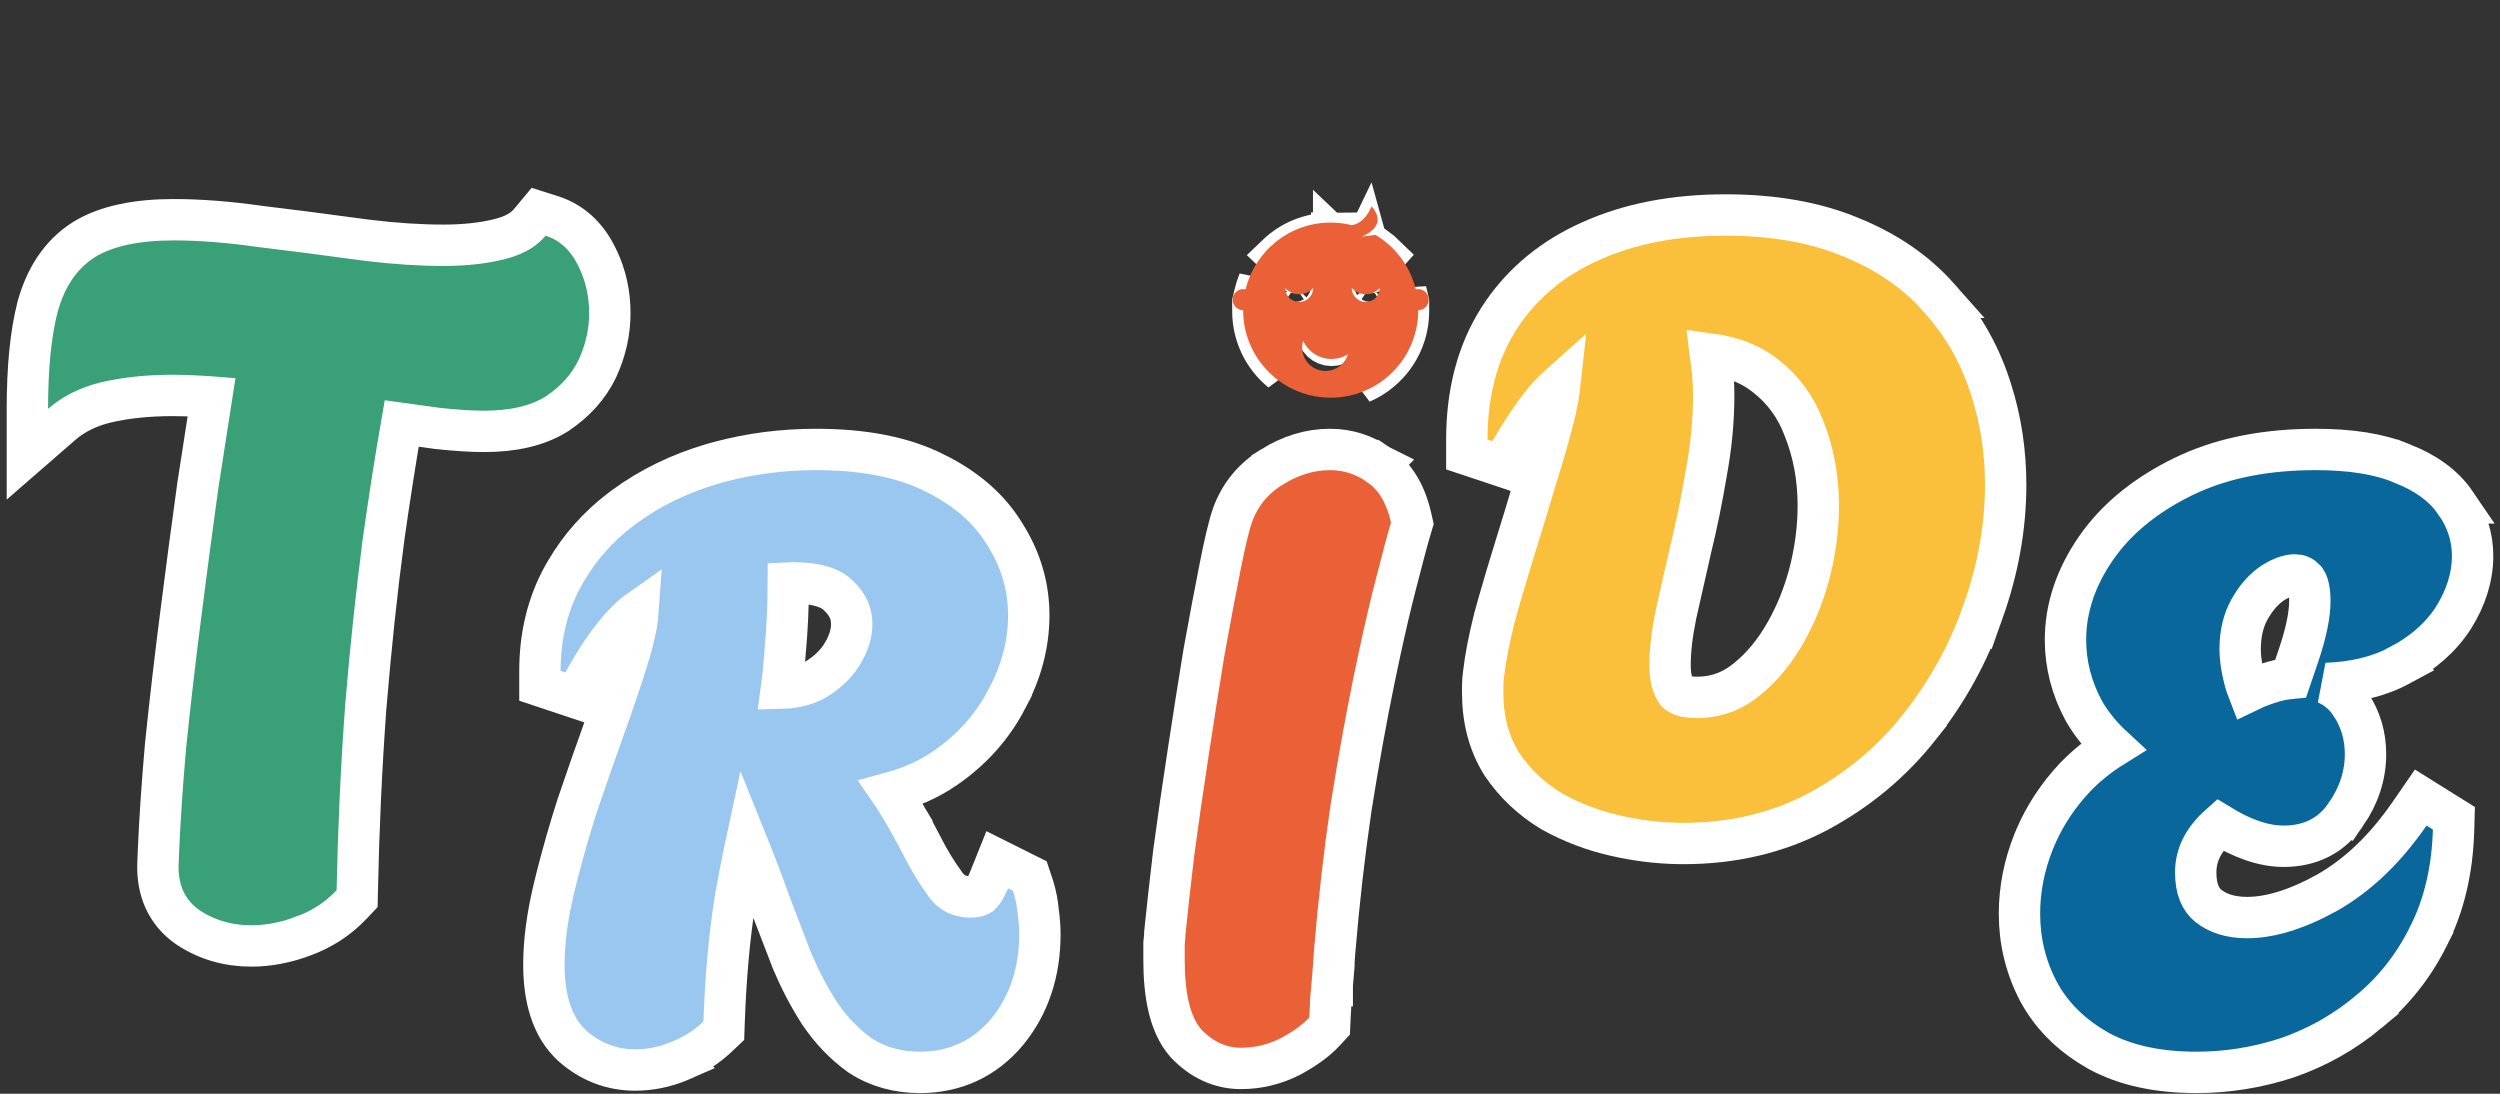 <svg width="208" height="91" viewBox="0 0 208 91" fill="none" xmlns="http://www.w3.org/2000/svg">
<rect x="0" y="0" width="208" height="91" fill="#333333" stroke="none"/>
<path d="M45.918 17.968C47.578 18.497 48.798 19.664 49.599 21.252L49.737 21.53C50.411 22.926 50.738 24.446 50.738 26.062C50.738 27.635 50.39 29.165 49.716 30.636L49.704 30.662C48.976 32.183 47.834 33.432 46.352 34.42L46.309 34.448C44.679 35.466 42.618 35.89 40.281 35.89C39.202 35.89 37.902 35.805 36.398 35.644L36.364 35.64L36.33 35.635C35.407 35.498 34.438 35.363 33.423 35.226C32.939 37.997 32.435 41.208 31.913 44.861L31.914 44.862C31.341 49.185 30.846 53.853 30.428 58.866C30.063 63.866 29.829 68.946 29.725 74.105L29.711 74.77L29.253 75.253C28.125 76.443 26.775 77.322 25.223 77.884L25.224 77.885C25.22 77.887 25.216 77.887 25.212 77.888C25.209 77.889 25.205 77.892 25.202 77.893L25.201 77.892C23.778 78.423 22.349 78.703 20.921 78.703C18.981 78.703 17.201 78.197 15.638 77.155L15.623 77.145L15.609 77.135C13.85 75.911 13.073 74.055 13.141 71.891V71.883L13.185 70.753C13.302 68.084 13.498 65.177 13.775 62.035L13.777 62.022L13.778 62.009C14.147 58.427 14.568 54.792 15.042 51.106C15.515 47.376 15.988 43.803 16.461 40.386L16.463 40.373L16.465 40.36C16.875 37.694 17.255 35.252 17.602 33.035C17.527 33.029 17.452 33.023 17.378 33.017L16.727 32.975C15.862 32.924 15.083 32.899 14.389 32.899C12.292 32.899 10.434 33.099 8.802 33.483C7.312 33.846 6.104 34.464 5.13 35.31L2.279 37.789V34.011C2.279 30.633 2.545 27.797 3.12 25.556L3.123 25.541L3.127 25.527C3.788 23.124 5.018 21.198 6.926 19.971L6.938 19.963L6.948 19.956C8.861 18.769 11.438 18.281 14.467 18.281C16.658 18.281 19.07 18.473 21.696 18.847C24.323 19.163 26.976 19.504 29.654 19.872L30.624 19.998C32.865 20.271 34.955 20.406 36.897 20.406C38.678 20.406 40.213 20.233 41.517 19.907L41.53 19.903L41.981 19.78C42.984 19.472 43.643 19.024 44.074 18.507L44.815 17.618L45.918 17.968Z" fill="#3AA078" stroke="white" stroke-width="3.442"/>
<path d="M67.898 37.395C71.79 37.395 75.113 38.008 77.765 39.353H77.766C80.319 40.605 82.306 42.295 83.61 44.465L83.849 44.855C85.004 46.817 85.594 48.94 85.594 51.196C85.594 53.611 84.962 55.95 83.747 58.196L83.748 58.197C82.555 60.483 80.843 62.386 78.644 63.901L78.638 63.906C77.284 64.829 75.784 65.503 74.154 65.945C74.304 66.162 74.451 66.384 74.589 66.615H74.588C75.1 67.436 75.622 68.338 76.151 69.321L76.689 70.341L76.694 70.351L76.699 70.361C77.267 71.497 77.937 72.596 78.712 73.659C79.203 74.302 79.826 74.624 80.77 74.624C81.207 74.624 81.44 74.53 81.571 74.446C81.745 74.285 82.003 73.942 82.274 73.264L82.97 71.528L84.643 72.364L85.038 72.562L85.676 72.881L85.901 73.557L85.995 73.85C86.194 74.507 86.322 75.164 86.375 75.818C86.468 76.484 86.519 77.123 86.519 77.732C86.519 80.843 85.645 83.575 83.821 85.816L83.815 85.824L83.809 85.831C81.939 88.075 79.473 89.223 76.546 89.223C74.715 89.223 73.036 88.773 71.577 87.82L71.545 87.799L71.513 87.777C70.234 86.856 69.129 85.692 68.19 84.309L68.178 84.291L68.167 84.274C67.318 82.954 66.569 81.524 65.918 79.989L65.905 79.96L65.894 79.931C65.323 78.437 64.774 77.009 64.247 75.647L64.239 75.628L64.232 75.609C63.459 73.459 62.75 71.594 62.109 70.009C61.744 71.707 61.423 73.367 61.145 74.987C60.676 77.98 60.375 81.334 60.245 85.053L60.22 85.759L59.706 86.245C58.76 87.138 57.677 87.825 56.469 88.301L56.47 88.302C56.465 88.304 56.461 88.305 56.456 88.307C56.452 88.308 56.449 88.311 56.445 88.312L56.444 88.311C55.284 88.782 54.082 89.025 52.848 89.025C50.871 89.025 49.103 88.332 47.611 87.006L47.599 86.995L47.586 86.982C45.887 85.409 45.251 83.002 45.251 80.241C45.251 78.313 45.54 76.194 46.091 73.898L46.299 73.053C46.795 71.075 47.375 69.049 48.04 66.975L48.045 66.96L48.05 66.947C48.845 64.605 49.641 62.329 50.437 60.118L50.999 58.527C51.535 56.983 51.997 55.567 52.384 54.277L52.562 53.644C52.881 52.461 53.044 51.54 53.091 50.855C52.777 51.076 52.388 51.413 51.929 51.907L51.919 51.917L51.908 51.928C50.864 53.011 49.739 54.607 48.548 56.777L47.856 58.035L46.099 57.45L44.922 57.057V55.817C44.922 52.92 45.551 50.272 46.852 47.92L47.096 47.495C48.253 45.529 49.748 43.843 51.571 42.442L51.967 42.146C54.12 40.568 56.569 39.385 59.295 38.586L59.302 38.584L59.82 38.44C62.419 37.742 65.113 37.395 67.898 37.395ZM65.591 48.505C65.583 50.48 65.494 52.398 65.321 54.259C65.245 55.345 65.145 56.346 65.022 57.257C66.234 57.226 67.198 56.944 67.977 56.468C68.962 55.846 69.652 55.137 70.108 54.355L70.113 54.346L70.119 54.336C70.646 53.459 70.863 52.661 70.863 51.921C70.863 51.063 70.554 50.313 69.81 49.6L69.783 49.575L69.758 49.548C69.219 48.986 68.117 48.495 65.983 48.495C65.858 48.495 65.728 48.498 65.591 48.505Z" fill="#9AC7F0" stroke="white" stroke-width="3.442"/>
<path d="M110.646 37.395C112.134 37.395 113.507 37.829 114.718 38.685L114.719 38.684C114.725 38.688 114.731 38.694 114.737 38.699C114.741 38.701 114.745 38.703 114.749 38.705L114.748 38.706C116.178 39.696 117.002 41.267 117.409 43.099L117.507 43.538L117.378 43.967C117.125 44.809 116.715 46.339 116.143 48.584L116.141 48.592C115.719 50.214 115.271 52.124 114.796 54.326L114.312 56.625C113.658 59.808 113.025 63.325 112.412 67.177C111.848 71 111.391 75.001 111.042 79.18C111.042 79.183 111.042 79.187 111.042 79.19C111.042 79.192 111.041 79.193 111.041 79.195C110.996 79.954 110.93 80.838 110.843 81.842V81.848L109.128 81.693L110.842 81.848C110.756 82.788 110.692 83.751 110.649 84.738L110.622 85.368L110.195 85.83C109.489 86.596 108.515 87.274 107.373 87.893L107.349 87.907L107.323 87.919C106.036 88.563 104.673 88.893 103.253 88.893C101.485 88.893 99.953 88.144 98.709 86.843L98.683 86.816L98.657 86.787C97.291 85.225 96.846 82.72 96.846 79.844V78.495L96.856 78.4C96.899 78.008 96.911 77.805 96.911 77.732V77.646L96.92 77.561C97.097 75.787 97.341 73.597 97.649 70.995L97.65 70.982L97.652 70.969C98.006 68.316 98.404 65.555 98.846 62.684C99.287 59.775 99.727 56.974 100.168 54.284L100.171 54.27L100.173 54.256C100.658 51.565 101.1 49.222 101.499 47.228C101.893 45.214 102.244 43.715 102.555 42.833L102.558 42.824L102.562 42.814C103.182 41.123 104.295 39.787 105.844 38.842V38.841C107.354 37.904 108.963 37.395 110.646 37.395Z" fill="#EA6137" stroke="white" stroke-width="3.442"/>
<path d="M143.564 17.888C147.515 17.888 151.008 18.484 153.996 19.737C156.929 20.922 159.377 22.581 161.289 24.738H161.288C163.202 26.847 164.616 29.271 165.525 31.994L165.688 32.493C166.479 34.994 166.871 37.611 166.871 40.336C166.871 43.848 166.238 47.365 164.989 50.88L164.988 50.879C163.78 54.36 162.016 57.562 159.7 60.48L159.701 60.481C157.395 63.398 154.57 65.75 151.241 67.532L151.233 67.537C147.881 69.308 144.146 70.178 140.065 70.178C138.447 70.178 136.817 70.015 135.177 69.691L134.473 69.543C132.559 69.112 130.774 68.438 129.126 67.517L129.1 67.502L129.073 67.487C127.416 66.482 126.044 65.189 124.977 63.614L124.958 63.587L124.941 63.56C123.864 61.836 123.359 59.836 123.359 57.631V57.037C123.359 56.71 123.392 56.36 123.443 56.002C123.589 54.719 123.891 53.181 124.335 51.405L124.34 51.385L124.346 51.366L124.726 50.01C125.118 48.634 125.546 47.197 126.012 45.7L126.916 42.757C127.212 41.782 127.502 40.813 127.787 39.849L127.792 39.831L127.798 39.815C128.405 37.905 128.901 36.18 129.286 34.638C129.542 33.585 129.697 32.725 129.772 32.042C129.744 32.067 129.715 32.092 129.686 32.119L129.311 32.467C128.339 33.401 127.114 35.064 125.642 37.576L124.937 38.78L123.217 38.206L122.04 37.814V36.574C122.04 32.75 122.892 29.38 124.682 26.545L124.687 26.539L125.036 26.011C126.83 23.417 129.267 21.442 132.299 20.084C135.559 18.601 139.33 17.888 143.564 17.888ZM142.368 29.97C142.508 30.921 142.579 31.89 142.579 32.877C142.579 35.014 142.369 37.189 141.955 39.399C141.598 41.539 141.174 43.616 140.682 45.629C140.246 47.591 139.831 49.425 139.438 51.129C139.104 52.759 138.948 54.151 138.948 55.321C138.948 56.462 139.189 57.144 139.48 57.547L139.532 57.61C139.687 57.77 140.096 58.022 141.188 58.022C142.593 58.022 143.825 57.626 144.936 56.828C146.182 55.919 147.286 54.71 148.237 53.165L148.59 52.568C149.388 51.157 150.021 49.613 150.486 47.931C151.019 45.963 151.282 44.004 151.282 42.052C151.282 39.75 150.879 37.614 150.085 35.628L150.08 35.615L150.074 35.601C149.401 33.831 148.343 32.394 146.882 31.261L146.584 31.039C145.474 30.238 144.067 29.691 142.307 29.453C142.329 29.625 142.351 29.797 142.368 29.97Z" fill="#FAC03C" stroke="white" stroke-width="3.442"/>
<path d="M192.646 37.395C195.51 37.395 197.955 37.752 199.878 38.572L199.879 38.571C201.762 39.314 203.301 40.374 204.301 41.844H204.3C205.231 43.169 205.721 44.648 205.721 46.245C205.721 48.029 205.159 49.749 204.14 51.381L204.126 51.403C203.064 53.049 201.552 54.355 199.669 55.349L199.67 55.35C197.904 56.304 195.841 56.784 193.538 56.864C194.356 57.222 195.062 57.798 195.596 58.624H195.597C196.415 59.851 196.81 61.244 196.81 62.747C196.81 64.54 196.243 66.218 195.186 67.751L195.184 67.75C193.994 69.542 192.179 70.409 190.006 70.409C188.289 70.409 186.503 69.743 184.686 68.629C183.252 69.901 182.684 71.216 182.684 72.583C182.684 74.013 183.101 74.834 183.711 75.35C184.49 75.972 185.532 76.341 186.969 76.341C188.821 76.341 191.034 75.703 193.645 74.254C196.153 72.82 198.435 70.661 200.471 67.711L201.405 66.357L202.8 67.229L203.328 67.559L204.164 68.081L204.136 69.068C204.042 72.353 203.359 75.313 202.04 77.907L202.041 77.908C200.796 80.397 199.132 82.503 197.048 84.203L197.049 84.204C195.04 85.878 192.788 87.147 190.305 88.006L190.29 88.011L190.276 88.015C187.818 88.819 185.305 89.223 182.744 89.223C179.601 89.223 176.853 88.661 174.593 87.428L174.58 87.421L174.567 87.413C172.527 86.254 170.922 84.751 169.824 82.886L169.611 82.509L169.606 82.5L169.603 82.493C168.546 80.481 168.02 78.314 168.02 76.016C168.02 73.982 168.417 71.983 169.198 70.03L169.351 69.662C170.132 67.837 171.235 66.172 172.645 64.671L172.653 64.662L172.663 64.652C173.597 63.688 174.641 62.851 175.788 62.136C174.835 61.256 174.035 60.276 173.402 59.192L173.389 59.168L173.375 59.143C172.366 57.277 171.848 55.302 171.848 53.242C171.848 50.553 172.734 47.994 174.399 45.593L174.726 45.141C176.4 42.908 178.713 41.099 181.588 39.684L182.186 39.403C185.203 38.044 188.707 37.395 192.646 37.395ZM190.93 47.834C190.489 47.834 189.873 47.999 189.048 48.534C188.428 48.959 187.863 49.552 187.364 50.353L187.153 50.711C186.657 51.604 186.38 52.694 186.38 54.035C186.38 54.691 186.484 55.487 186.721 56.438L186.81 56.759C186.884 57.007 186.971 57.257 187.068 57.508C187.505 57.296 187.934 57.117 188.354 56.974L188.716 56.847C189.348 56.638 189.975 56.495 190.59 56.436L191.215 54.602C191.89 52.618 192.179 51.104 192.179 50.007C192.179 48.97 191.981 48.485 191.838 48.28L191.781 48.208C191.533 47.941 191.284 47.834 190.93 47.834Z" fill="#09679C" stroke="white" stroke-width="3.442"/>
<path d="M117.006 24.355L117.188 25.107V25.888C117.188 28.555 115.576 30.844 113.273 31.836C113.585 31.447 113.823 31 113.969 30.513L115.13 26.622C115.503 26.47 115.847 26.247 116.137 25.956C116.595 25.499 116.886 24.909 116.984 24.277L117.006 24.355ZM104.73 23.812C104.73 24.515 104.975 25.194 105.417 25.734L105.619 25.956C105.99 26.327 106.447 26.59 106.943 26.729L106.481 28.277C106.222 29.147 106.275 30.077 106.623 30.907C105.168 29.719 104.239 27.912 104.239 25.888V25.103L104.421 24.355C104.5 24.03 104.605 23.714 104.73 23.41V23.812ZM110.796 19.415C111.305 19.422 111.798 19.485 112.27 19.601L112.573 19.676L112.732 19.657L113.638 20.11L113.643 20.112L113.672 20.052L113.854 20.712L114.49 20.63C114.761 20.826 115.017 21.04 115.255 21.274L114.017 22.669C114.014 22.672 114.011 22.674 114.011 22.674L114.009 22.676C114.007 22.677 114.003 22.678 113.998 22.678C113.993 22.678 113.988 22.678 113.986 22.677L113.984 22.675C113.984 22.675 113.981 22.674 113.979 22.671L113.866 22.565L110.96 19.801V23.812C110.96 24.516 111.204 25.194 111.646 25.734L111.848 25.956C112.416 26.525 113.188 26.844 113.992 26.844C114.06 26.844 114.127 26.838 114.194 26.833L111.413 28.557C110.876 28.89 110.181 28.743 109.82 28.242L109.752 28.137V28.136L109.624 27.913L108.886 26.626C109.173 26.512 109.444 26.356 109.686 26.158L109.907 25.956C110.476 25.388 110.796 24.616 110.796 23.812V19.415ZM113.992 23.403C114.074 23.403 114.153 23.427 114.22 23.471L114.282 23.522L114.333 23.584C114.378 23.651 114.402 23.73 114.402 23.812H113.582C113.582 23.703 113.625 23.599 113.702 23.522L113.765 23.471C113.832 23.426 113.911 23.403 113.992 23.403ZM107.787 22.669L107.78 22.676C107.778 22.677 107.774 22.678 107.769 22.678C107.764 22.678 107.76 22.678 107.758 22.677L107.756 22.675C107.755 22.675 107.753 22.674 107.75 22.671L107.638 22.565L106.226 21.222C107.382 20.11 108.95 19.423 110.678 19.413L107.787 22.669ZM107.764 23.403C107.845 23.403 107.924 23.427 107.99 23.471L108.053 23.522L108.104 23.584C108.149 23.651 108.173 23.73 108.173 23.812H107.354C107.354 23.703 107.397 23.599 107.474 23.522L107.536 23.471C107.603 23.427 107.682 23.403 107.764 23.403Z" fill="#48A0FF" stroke="white" stroke-width="3.442"/>
<path fill-rule="evenodd" clip-rule="evenodd" d="M114.11 17.162C114.942 18.114 114.639 18.82 113.996 19.299L114.001 19.301L113.988 19.305C113.786 19.453 113.552 19.58 113.31 19.685L114.437 19.54C116.094 20.528 117.326 22.154 117.793 24.08C117.859 24.064 117.928 24.055 117.999 24.055C118.482 24.055 118.873 24.447 118.873 24.93C118.873 25.412 118.482 25.804 117.999 25.804C117.999 29.827 114.737 33.089 110.713 33.089C106.69 33.089 103.428 29.827 103.428 25.804C102.945 25.804 102.554 25.412 102.554 24.93C102.554 24.447 102.945 24.055 103.428 24.055C103.499 24.055 103.567 24.064 103.633 24.08C104.408 20.888 107.284 18.518 110.713 18.518C111.316 18.518 111.902 18.592 112.462 18.73C113.356 18.623 113.926 17.67 114.11 17.162ZM108.417 28.365C108.27 28.859 108.325 29.391 108.57 29.844C108.815 30.297 109.23 30.635 109.723 30.782C110.217 30.93 110.749 30.875 111.202 30.63C111.656 30.385 111.993 29.97 112.141 29.477C110.896 30.247 109.26 29.834 108.532 28.564L108.417 28.365ZM109.256 23.958C108.673 24.615 107.662 24.658 107.025 24.053L106.925 23.958C106.925 24.267 107.048 24.564 107.266 24.782C107.485 25.001 107.781 25.124 108.091 25.124C108.4 25.124 108.696 25.001 108.915 24.782C109.134 24.564 109.256 24.267 109.256 23.958ZM114.793 23.958C114.21 24.615 113.198 24.658 112.562 24.053L112.462 23.958C112.462 24.267 112.585 24.564 112.803 24.782C113.022 25.001 113.318 25.124 113.628 25.124C113.937 25.124 114.233 25.001 114.452 24.782C114.67 24.564 114.793 24.267 114.793 23.958Z" fill="#EA6137"/>
</svg>
